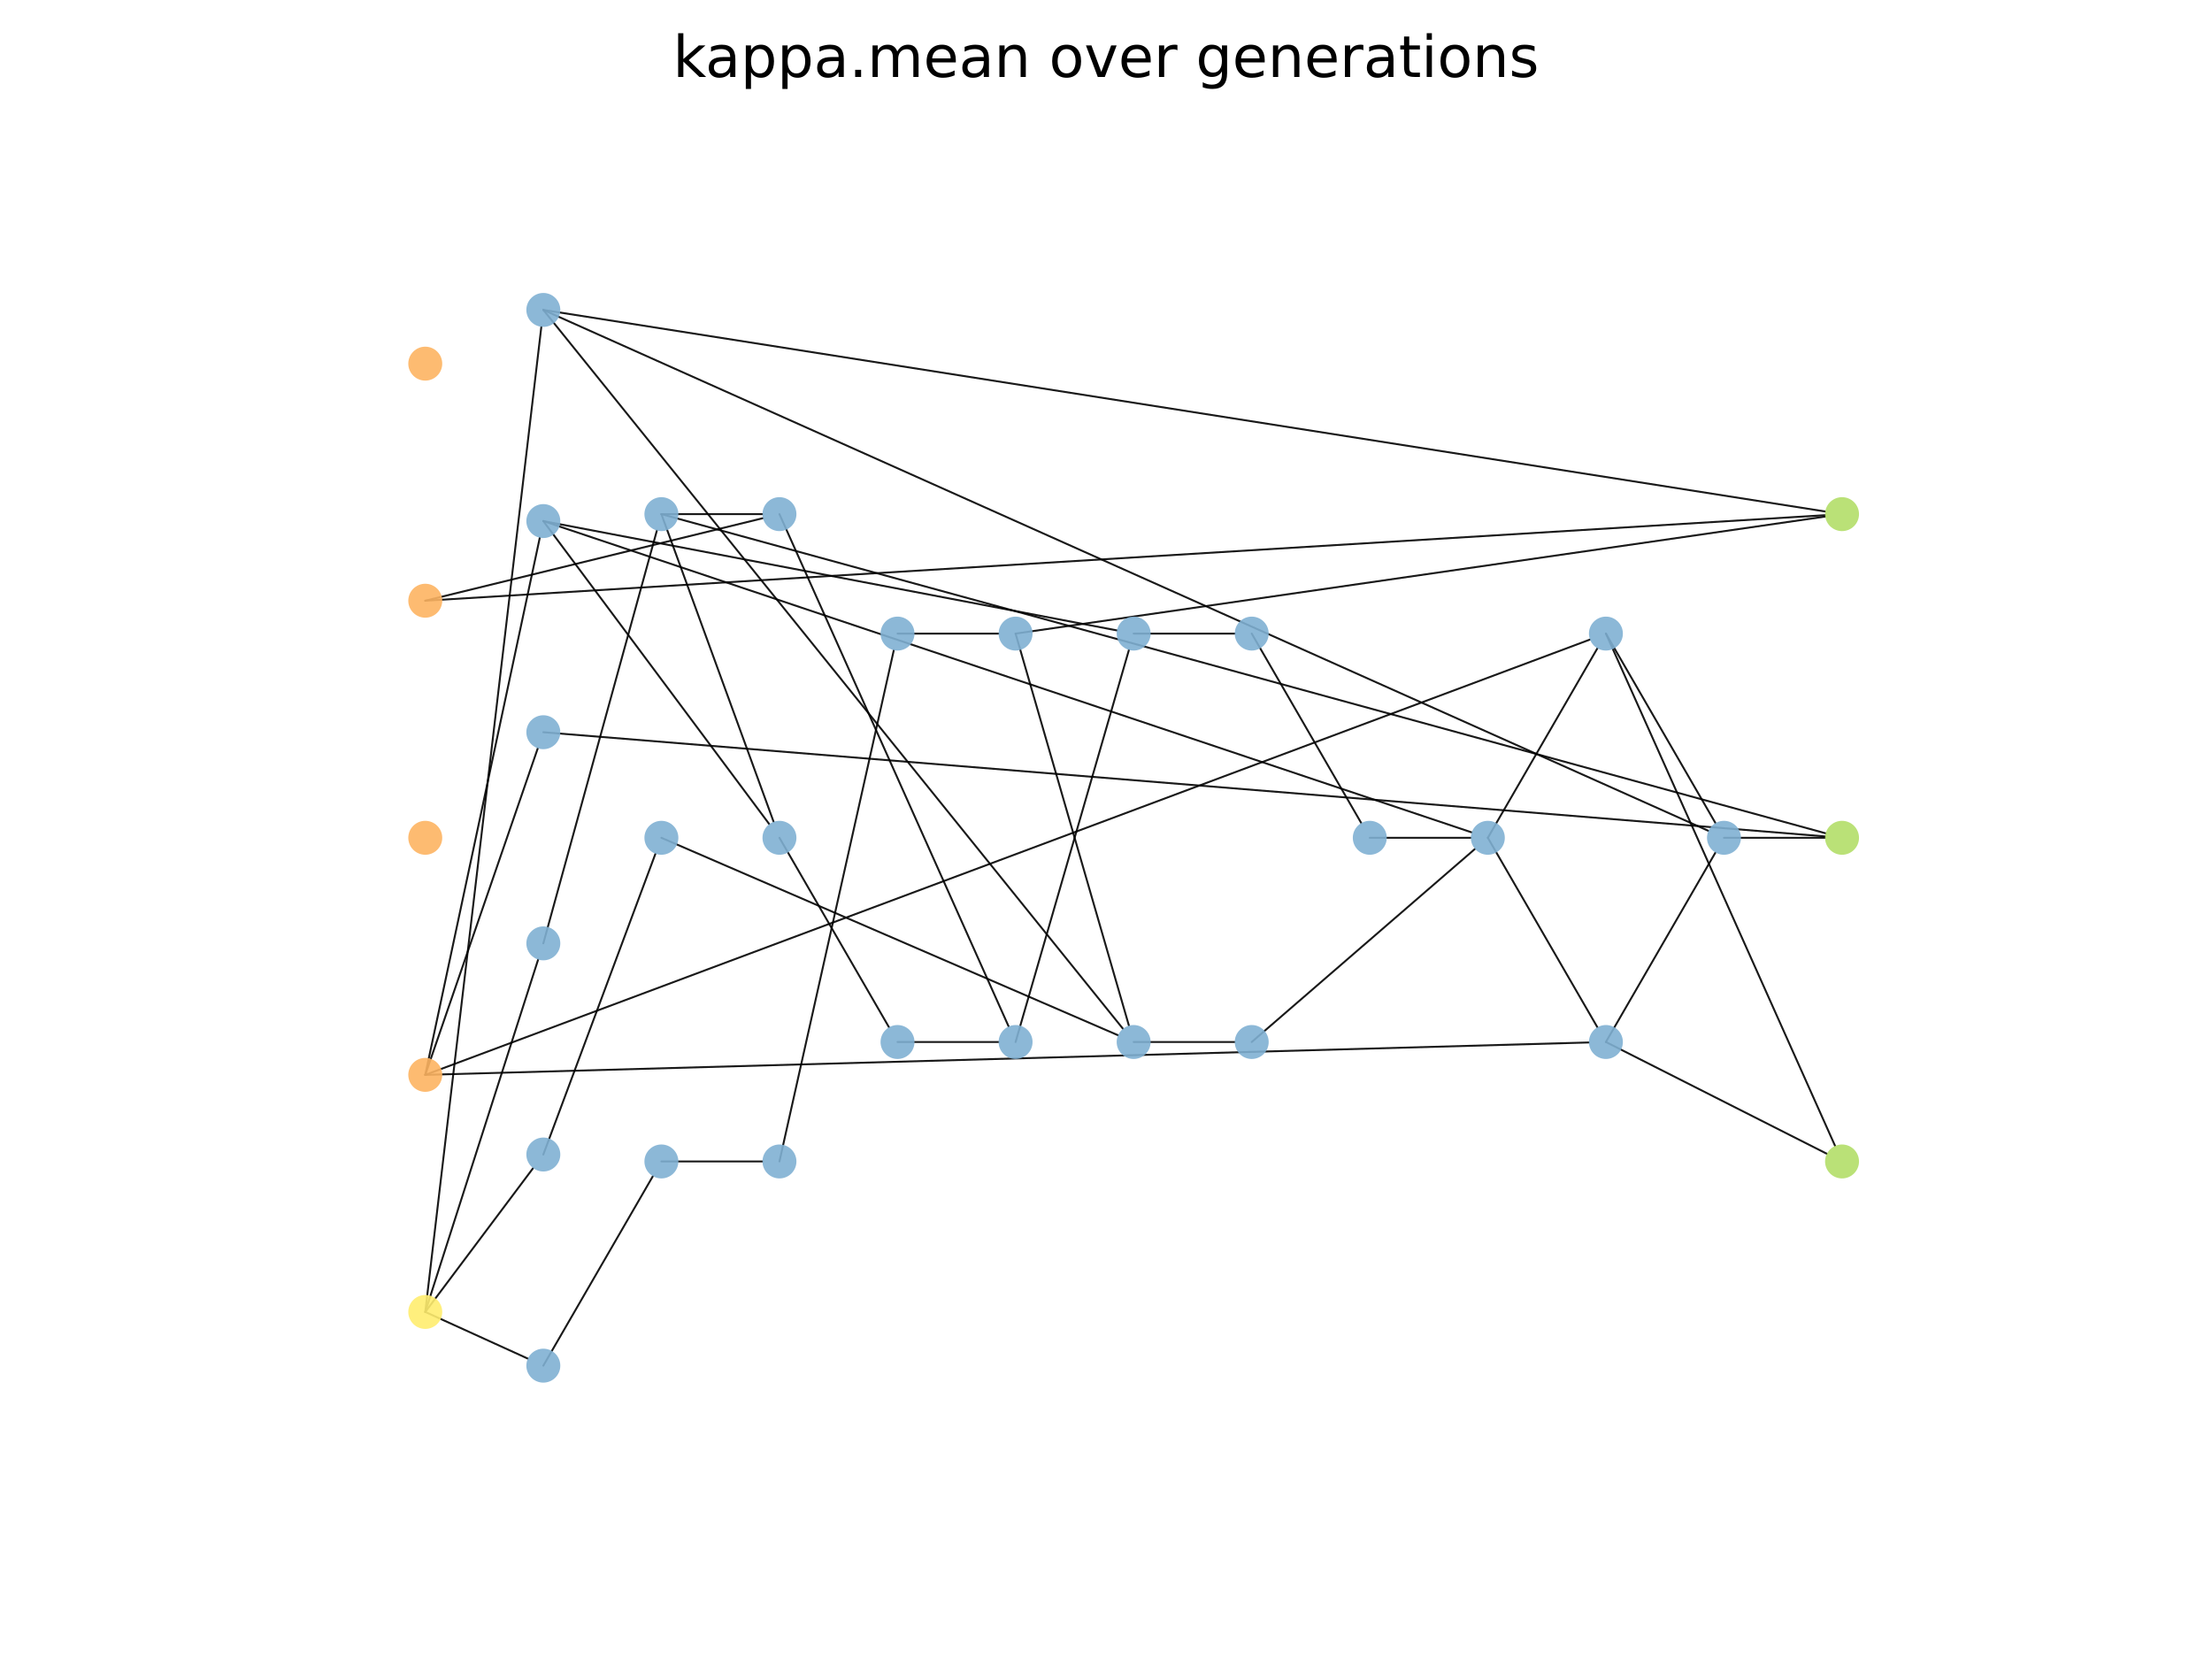 <?xml version="1.0" encoding="utf-8" standalone="no"?>
<!DOCTYPE svg PUBLIC "-//W3C//DTD SVG 1.1//EN"
  "http://www.w3.org/Graphics/SVG/1.1/DTD/svg11.dtd">
<!-- Created with matplotlib (https://matplotlib.org/) -->
<svg height="345.6pt" version="1.1" viewBox="0 0 460.8 345.6" width="460.8pt" xmlns="http://www.w3.org/2000/svg" xmlns:xlink="http://www.w3.org/1999/xlink">
 <defs>
  <style type="text/css">
*{stroke-linecap:butt;stroke-linejoin:round;}
  </style>
 </defs>
 <g id="figure_1">
  <g id="patch_1">
   <path d="M 0 345.6 
L 460.8 345.6 
L 460.8 0 
L 0 0 
z
" style="fill:#ffffff;"/>
  </g>
  <g id="axes_1">
   <g id="patch_2">
    <path clip-path="url(#p68e21e1ea5)" d="M 88.59 125.141 
Q 123.764 116.542 158.939 107.944 
" style="fill:none;stroke:#000000;stroke-linecap:round;stroke-opacity:0.9;stroke-width:0.4;"/>
   </g>
   <g id="patch_3">
    <path clip-path="url(#p68e21e1ea5)" d="M 88.59 125.141 
Q 234.397 116.23 380.204 107.32 
" style="fill:none;stroke:#000000;stroke-linecap:round;stroke-opacity:0.9;stroke-width:0.4;"/>
   </g>
   <g id="patch_4">
    <path clip-path="url(#p68e21e1ea5)" d="M 88.59 223.915 
Q 100.312 189.896 112.033 155.877 
" style="fill:none;stroke:#000000;stroke-linecap:round;stroke-opacity:0.9;stroke-width:0.4;"/>
   </g>
   <g id="patch_5">
    <path clip-path="url(#p68e21e1ea5)" d="M 88.59 223.915 
Q 100.518 167.963 112.447 112.011 
" style="fill:none;stroke:#000000;stroke-linecap:round;stroke-opacity:0.9;stroke-width:0.4;"/>
   </g>
   <g id="patch_6">
    <path clip-path="url(#p68e21e1ea5)" d="M 88.59 223.915 
Q 209.908 178.571 331.226 133.227 
" style="fill:none;stroke:#000000;stroke-linecap:round;stroke-opacity:0.9;stroke-width:0.4;"/>
   </g>
   <g id="patch_7">
    <path clip-path="url(#p68e21e1ea5)" d="M 88.59 223.915 
Q 209.799 220.541 331.009 217.166 
" style="fill:none;stroke:#000000;stroke-linecap:round;stroke-opacity:0.9;stroke-width:0.4;"/>
   </g>
   <g id="patch_8">
    <path clip-path="url(#p68e21e1ea5)" d="M 88.59 273.302 
Q 100.68 170.69 112.771 68.078 
" style="fill:none;stroke:#000000;stroke-linecap:round;stroke-opacity:0.9;stroke-width:0.4;"/>
   </g>
   <g id="patch_9">
    <path clip-path="url(#p68e21e1ea5)" d="M 88.59 273.302 
Q 99.827 258.318 111.064 243.335 
" style="fill:none;stroke:#000000;stroke-linecap:round;stroke-opacity:0.9;stroke-width:0.4;"/>
   </g>
   <g id="patch_10">
    <path clip-path="url(#p68e21e1ea5)" d="M 88.59 273.302 
Q 100.348 236.596 112.105 199.89 
" style="fill:none;stroke:#000000;stroke-linecap:round;stroke-opacity:0.9;stroke-width:0.4;"/>
   </g>
   <g id="patch_11">
    <path clip-path="url(#p68e21e1ea5)" d="M 88.59 273.302 
Q 99.28 278.165 109.969 283.029 
" style="fill:none;stroke:#000000;stroke-linecap:round;stroke-opacity:0.9;stroke-width:0.4;"/>
   </g>
   <g id="patch_12">
    <path clip-path="url(#p68e21e1ea5)" d="M 113.185 152.535 
Q 246.697 163.389 380.209 174.242 
" style="fill:none;stroke:#000000;stroke-linecap:round;stroke-opacity:0.9;stroke-width:0.4;"/>
   </g>
   <g id="patch_13">
    <path clip-path="url(#p68e21e1ea5)" d="M 113.185 64.564 
Q 173.562 139.44 233.94 214.315 
" style="fill:none;stroke:#000000;stroke-linecap:round;stroke-opacity:0.9;stroke-width:0.4;"/>
   </g>
   <g id="patch_14">
    <path clip-path="url(#p68e21e1ea5)" d="M 113.185 64.564 
Q 234.544 118.824 355.904 173.083 
" style="fill:none;stroke:#000000;stroke-linecap:round;stroke-opacity:0.9;stroke-width:0.4;"/>
   </g>
   <g id="patch_15">
    <path clip-path="url(#p68e21e1ea5)" d="M 113.185 64.564 
Q 246.709 85.559 380.234 106.554 
" style="fill:none;stroke:#000000;stroke-linecap:round;stroke-opacity:0.9;stroke-width:0.4;"/>
   </g>
   <g id="patch_16">
    <path clip-path="url(#p68e21e1ea5)" d="M 113.185 240.506 
Q 124.865 209.174 136.544 177.842 
" style="fill:none;stroke:#000000;stroke-linecap:round;stroke-opacity:0.9;stroke-width:0.4;"/>
   </g>
   <g id="patch_17">
    <path clip-path="url(#p68e21e1ea5)" d="M 113.185 108.55 
Q 136.724 140.122 160.263 171.695 
" style="fill:none;stroke:#000000;stroke-linecap:round;stroke-opacity:0.9;stroke-width:0.4;"/>
   </g>
   <g id="patch_18">
    <path clip-path="url(#p68e21e1ea5)" d="M 113.185 108.55 
Q 172.937 119.938 232.689 131.327 
" style="fill:none;stroke:#000000;stroke-linecap:round;stroke-opacity:0.9;stroke-width:0.4;"/>
   </g>
   <g id="patch_19">
    <path clip-path="url(#p68e21e1ea5)" d="M 113.185 108.55 
Q 209.888 140.977 306.592 173.403 
" style="fill:none;stroke:#000000;stroke-linecap:round;stroke-opacity:0.9;stroke-width:0.4;"/>
   </g>
   <g id="patch_20">
    <path clip-path="url(#p68e21e1ea5)" d="M 113.185 196.521 
Q 125.014 153.517 136.842 110.512 
" style="fill:none;stroke:#000000;stroke-linecap:round;stroke-opacity:0.9;stroke-width:0.4;"/>
   </g>
   <g id="patch_21">
    <path clip-path="url(#p68e21e1ea5)" d="M 113.185 284.492 
Q 124.597 264.752 136.01 245.013 
" style="fill:none;stroke:#000000;stroke-linecap:round;stroke-opacity:0.9;stroke-width:0.4;"/>
   </g>
   <g id="patch_22">
    <path clip-path="url(#p68e21e1ea5)" d="M 137.78 107.104 
Q 148.31 107.104 158.841 107.104 
" style="fill:none;stroke:#000000;stroke-linecap:round;stroke-opacity:0.9;stroke-width:0.4;"/>
   </g>
   <g id="patch_23">
    <path clip-path="url(#p68e21e1ea5)" d="M 137.78 107.104 
Q 149.472 139.156 161.163 171.207 
" style="fill:none;stroke:#000000;stroke-linecap:round;stroke-opacity:0.9;stroke-width:0.4;"/>
   </g>
   <g id="patch_24">
    <path clip-path="url(#p68e21e1ea5)" d="M 137.78 107.104 
Q 259.049 140.348 380.319 173.593 
" style="fill:none;stroke:#000000;stroke-linecap:round;stroke-opacity:0.9;stroke-width:0.4;"/>
   </g>
   <g id="patch_25">
    <path clip-path="url(#p68e21e1ea5)" d="M 137.78 174.528 
Q 185.347 195.096 232.914 215.664 
" style="fill:none;stroke:#000000;stroke-linecap:round;stroke-opacity:0.9;stroke-width:0.4;"/>
   </g>
   <g id="patch_26">
    <path clip-path="url(#p68e21e1ea5)" d="M 137.78 241.952 
Q 148.31 241.952 158.841 241.952 
" style="fill:none;stroke:#000000;stroke-linecap:round;stroke-opacity:0.9;stroke-width:0.4;"/>
   </g>
   <g id="patch_27">
    <path clip-path="url(#p68e21e1ea5)" d="M 162.375 107.104 
Q 186.249 160.473 210.122 213.843 
" style="fill:none;stroke:#000000;stroke-linecap:round;stroke-opacity:0.9;stroke-width:0.4;"/>
   </g>
   <g id="patch_28">
    <path clip-path="url(#p68e21e1ea5)" d="M 162.375 174.528 
Q 173.787 194.267 185.2 214.007 
" style="fill:none;stroke:#000000;stroke-linecap:round;stroke-opacity:0.9;stroke-width:0.4;"/>
   </g>
   <g id="patch_29">
    <path clip-path="url(#p68e21e1ea5)" d="M 162.375 241.952 
Q 174.286 188.697 186.198 135.441 
" style="fill:none;stroke:#000000;stroke-linecap:round;stroke-opacity:0.9;stroke-width:0.4;"/>
   </g>
   <g id="patch_30">
    <path clip-path="url(#p68e21e1ea5)" d="M 186.97 131.988 
Q 197.501 131.988 208.031 131.988 
" style="fill:none;stroke:#000000;stroke-linecap:round;stroke-opacity:0.9;stroke-width:0.4;"/>
   </g>
   <g id="patch_31">
    <path clip-path="url(#p68e21e1ea5)" d="M 186.97 217.068 
Q 197.501 217.068 208.031 217.068 
" style="fill:none;stroke:#000000;stroke-linecap:round;stroke-opacity:0.9;stroke-width:0.4;"/>
   </g>
   <g id="patch_32">
    <path clip-path="url(#p68e21e1ea5)" d="M 211.565 131.988 
Q 223.371 172.829 235.177 213.669 
" style="fill:none;stroke:#000000;stroke-linecap:round;stroke-opacity:0.9;stroke-width:0.4;"/>
   </g>
   <g id="patch_33">
    <path clip-path="url(#p68e21e1ea5)" d="M 211.565 131.988 
Q 295.899 119.799 380.234 107.609 
" style="fill:none;stroke:#000000;stroke-linecap:round;stroke-opacity:0.9;stroke-width:0.4;"/>
   </g>
   <g id="patch_34">
    <path clip-path="url(#p68e21e1ea5)" d="M 211.565 217.068 
Q 223.371 176.227 235.177 135.387 
" style="fill:none;stroke:#000000;stroke-linecap:round;stroke-opacity:0.9;stroke-width:0.4;"/>
   </g>
   <g id="patch_35">
    <path clip-path="url(#p68e21e1ea5)" d="M 236.16 217.068 
Q 246.691 217.068 257.221 217.068 
" style="fill:none;stroke:#000000;stroke-linecap:round;stroke-opacity:0.9;stroke-width:0.4;"/>
   </g>
   <g id="patch_36">
    <path clip-path="url(#p68e21e1ea5)" d="M 236.16 131.988 
Q 246.691 131.988 257.221 131.988 
" style="fill:none;stroke:#000000;stroke-linecap:round;stroke-opacity:0.9;stroke-width:0.4;"/>
   </g>
   <g id="patch_37">
    <path clip-path="url(#p68e21e1ea5)" d="M 260.755 131.988 
Q 272.168 151.728 283.58 171.467 
" style="fill:none;stroke:#000000;stroke-linecap:round;stroke-opacity:0.9;stroke-width:0.4;"/>
   </g>
   <g id="patch_38">
    <path clip-path="url(#p68e21e1ea5)" d="M 260.755 217.068 
Q 284.013 196.955 307.27 176.841 
" style="fill:none;stroke:#000000;stroke-linecap:round;stroke-opacity:0.9;stroke-width:0.4;"/>
   </g>
   <g id="patch_39">
    <path clip-path="url(#p68e21e1ea5)" d="M 285.35 174.528 
Q 295.881 174.528 306.411 174.528 
" style="fill:none;stroke:#000000;stroke-linecap:round;stroke-opacity:0.9;stroke-width:0.4;"/>
   </g>
   <g id="patch_40">
    <path clip-path="url(#p68e21e1ea5)" d="M 309.945 174.528 
Q 321.358 154.789 332.77 135.049 
" style="fill:none;stroke:#000000;stroke-linecap:round;stroke-opacity:0.9;stroke-width:0.4;"/>
   </g>
   <g id="patch_41">
    <path clip-path="url(#p68e21e1ea5)" d="M 309.945 174.528 
Q 321.358 194.267 332.77 214.007 
" style="fill:none;stroke:#000000;stroke-linecap:round;stroke-opacity:0.9;stroke-width:0.4;"/>
   </g>
   <g id="patch_42">
    <path clip-path="url(#p68e21e1ea5)" d="M 334.54 131.988 
Q 345.953 151.728 357.365 171.467 
" style="fill:none;stroke:#000000;stroke-linecap:round;stroke-opacity:0.9;stroke-width:0.4;"/>
   </g>
   <g id="patch_43">
    <path clip-path="url(#p68e21e1ea5)" d="M 334.54 131.988 
Q 358.414 185.358 382.288 238.727 
" style="fill:none;stroke:#000000;stroke-linecap:round;stroke-opacity:0.9;stroke-width:0.4;"/>
   </g>
   <g id="patch_44">
    <path clip-path="url(#p68e21e1ea5)" d="M 334.54 217.068 
Q 345.953 197.328 357.365 177.589 
" style="fill:none;stroke:#000000;stroke-linecap:round;stroke-opacity:0.9;stroke-width:0.4;"/>
   </g>
   <g id="patch_45">
    <path clip-path="url(#p68e21e1ea5)" d="M 334.54 217.068 
Q 357.557 228.712 380.575 240.356 
" style="fill:none;stroke:#000000;stroke-linecap:round;stroke-opacity:0.9;stroke-width:0.4;"/>
   </g>
   <g id="patch_46">
    <path clip-path="url(#p68e21e1ea5)" d="M 359.135 174.528 
Q 369.666 174.528 380.197 174.528 
" style="fill:none;stroke:#000000;stroke-linecap:round;stroke-opacity:0.9;stroke-width:0.4;"/>
   </g>
   <g id="PathCollection_1">
    <defs>
     <path d="M 0 3.536 
C 0.938 3.536 1.837 3.163 2.5 2.5 
C 3.163 1.837 3.536 0.938 3.536 0 
C 3.536 -0.938 3.163 -1.837 2.5 -2.5 
C 1.837 -3.163 0.938 -3.536 0 -3.536 
C -0.938 -3.536 -1.837 -3.163 -2.5 -2.5 
C -3.163 -1.837 -3.536 -0.938 -3.536 0 
C -3.536 0.938 -3.163 1.837 -2.5 2.5 
C -1.837 3.163 -0.938 3.536 0 3.536 
z
" id="C0_0_3734a4a7ca"/>
    </defs>
    <g clip-path="url(#p68e21e1ea5)">
     <use style="fill:#fdb462;fill-opacity:0.9;" x="88.59" xlink:href="#C0_0_3734a4a7ca" y="75.754"/>
    </g>
    <g clip-path="url(#p68e21e1ea5)">
     <use style="fill:#fdb462;fill-opacity:0.9;" x="88.59" xlink:href="#C0_0_3734a4a7ca" y="125.141"/>
    </g>
    <g clip-path="url(#p68e21e1ea5)">
     <use style="fill:#fdb462;fill-opacity:0.9;" x="88.59" xlink:href="#C0_0_3734a4a7ca" y="174.528"/>
    </g>
    <g clip-path="url(#p68e21e1ea5)">
     <use style="fill:#fdb462;fill-opacity:0.9;" x="88.59" xlink:href="#C0_0_3734a4a7ca" y="223.915"/>
    </g>
    <g clip-path="url(#p68e21e1ea5)">
     <use style="fill:#ffed6f;fill-opacity:0.9;" x="88.59" xlink:href="#C0_0_3734a4a7ca" y="273.302"/>
    </g>
    <g clip-path="url(#p68e21e1ea5)">
     <use style="fill:#80b1d3;fill-opacity:0.9;" x="113.185" xlink:href="#C0_0_3734a4a7ca" y="152.535"/>
    </g>
    <g clip-path="url(#p68e21e1ea5)">
     <use style="fill:#80b1d3;fill-opacity:0.9;" x="113.185" xlink:href="#C0_0_3734a4a7ca" y="64.564"/>
    </g>
    <g clip-path="url(#p68e21e1ea5)">
     <use style="fill:#80b1d3;fill-opacity:0.9;" x="113.185" xlink:href="#C0_0_3734a4a7ca" y="240.506"/>
    </g>
    <g clip-path="url(#p68e21e1ea5)">
     <use style="fill:#80b1d3;fill-opacity:0.9;" x="113.185" xlink:href="#C0_0_3734a4a7ca" y="108.55"/>
    </g>
    <g clip-path="url(#p68e21e1ea5)">
     <use style="fill:#80b1d3;fill-opacity:0.9;" x="113.185" xlink:href="#C0_0_3734a4a7ca" y="196.521"/>
    </g>
    <g clip-path="url(#p68e21e1ea5)">
     <use style="fill:#80b1d3;fill-opacity:0.9;" x="113.185" xlink:href="#C0_0_3734a4a7ca" y="284.492"/>
    </g>
    <g clip-path="url(#p68e21e1ea5)">
     <use style="fill:#80b1d3;fill-opacity:0.9;" x="137.78" xlink:href="#C0_0_3734a4a7ca" y="107.104"/>
    </g>
    <g clip-path="url(#p68e21e1ea5)">
     <use style="fill:#80b1d3;fill-opacity:0.9;" x="137.78" xlink:href="#C0_0_3734a4a7ca" y="174.528"/>
    </g>
    <g clip-path="url(#p68e21e1ea5)">
     <use style="fill:#80b1d3;fill-opacity:0.9;" x="137.78" xlink:href="#C0_0_3734a4a7ca" y="241.952"/>
    </g>
    <g clip-path="url(#p68e21e1ea5)">
     <use style="fill:#80b1d3;fill-opacity:0.9;" x="162.375" xlink:href="#C0_0_3734a4a7ca" y="107.104"/>
    </g>
    <g clip-path="url(#p68e21e1ea5)">
     <use style="fill:#80b1d3;fill-opacity:0.9;" x="162.375" xlink:href="#C0_0_3734a4a7ca" y="174.528"/>
    </g>
    <g clip-path="url(#p68e21e1ea5)">
     <use style="fill:#80b1d3;fill-opacity:0.9;" x="162.375" xlink:href="#C0_0_3734a4a7ca" y="241.952"/>
    </g>
    <g clip-path="url(#p68e21e1ea5)">
     <use style="fill:#80b1d3;fill-opacity:0.9;" x="186.97" xlink:href="#C0_0_3734a4a7ca" y="131.988"/>
    </g>
    <g clip-path="url(#p68e21e1ea5)">
     <use style="fill:#80b1d3;fill-opacity:0.9;" x="186.97" xlink:href="#C0_0_3734a4a7ca" y="217.068"/>
    </g>
    <g clip-path="url(#p68e21e1ea5)">
     <use style="fill:#80b1d3;fill-opacity:0.9;" x="211.565" xlink:href="#C0_0_3734a4a7ca" y="131.988"/>
    </g>
    <g clip-path="url(#p68e21e1ea5)">
     <use style="fill:#80b1d3;fill-opacity:0.9;" x="211.565" xlink:href="#C0_0_3734a4a7ca" y="217.068"/>
    </g>
    <g clip-path="url(#p68e21e1ea5)">
     <use style="fill:#80b1d3;fill-opacity:0.9;" x="236.16" xlink:href="#C0_0_3734a4a7ca" y="217.068"/>
    </g>
    <g clip-path="url(#p68e21e1ea5)">
     <use style="fill:#80b1d3;fill-opacity:0.9;" x="236.16" xlink:href="#C0_0_3734a4a7ca" y="131.988"/>
    </g>
    <g clip-path="url(#p68e21e1ea5)">
     <use style="fill:#80b1d3;fill-opacity:0.9;" x="260.755" xlink:href="#C0_0_3734a4a7ca" y="131.988"/>
    </g>
    <g clip-path="url(#p68e21e1ea5)">
     <use style="fill:#80b1d3;fill-opacity:0.9;" x="260.755" xlink:href="#C0_0_3734a4a7ca" y="217.068"/>
    </g>
    <g clip-path="url(#p68e21e1ea5)">
     <use style="fill:#80b1d3;fill-opacity:0.9;" x="285.35" xlink:href="#C0_0_3734a4a7ca" y="174.528"/>
    </g>
    <g clip-path="url(#p68e21e1ea5)">
     <use style="fill:#80b1d3;fill-opacity:0.9;" x="309.945" xlink:href="#C0_0_3734a4a7ca" y="174.528"/>
    </g>
    <g clip-path="url(#p68e21e1ea5)">
     <use style="fill:#80b1d3;fill-opacity:0.9;" x="334.54" xlink:href="#C0_0_3734a4a7ca" y="131.988"/>
    </g>
    <g clip-path="url(#p68e21e1ea5)">
     <use style="fill:#80b1d3;fill-opacity:0.9;" x="334.54" xlink:href="#C0_0_3734a4a7ca" y="217.068"/>
    </g>
    <g clip-path="url(#p68e21e1ea5)">
     <use style="fill:#80b1d3;fill-opacity:0.9;" x="359.135" xlink:href="#C0_0_3734a4a7ca" y="174.528"/>
    </g>
    <g clip-path="url(#p68e21e1ea5)">
     <use style="fill:#b3de69;fill-opacity:0.9;" x="383.73" xlink:href="#C0_0_3734a4a7ca" y="107.104"/>
    </g>
    <g clip-path="url(#p68e21e1ea5)">
     <use style="fill:#b3de69;fill-opacity:0.9;" x="383.73" xlink:href="#C0_0_3734a4a7ca" y="174.528"/>
    </g>
    <g clip-path="url(#p68e21e1ea5)">
     <use style="fill:#b3de69;fill-opacity:0.9;" x="383.73" xlink:href="#C0_0_3734a4a7ca" y="241.952"/>
    </g>
   </g>
  </g>
  <g id="text_1">
   <!-- kappa.mean over generations -->
   <defs>
    <path d="M 9.078 75.984 
L 18.109 75.984 
L 18.109 31.109 
L 44.922 54.688 
L 56.391 54.688 
L 27.391 29.109 
L 57.625 0 
L 45.906 0 
L 18.109 26.703 
L 18.109 0 
L 9.078 0 
z
" id="DejaVuSans-107"/>
    <path d="M 34.281 27.484 
Q 23.391 27.484 19.188 25 
Q 14.984 22.516 14.984 16.5 
Q 14.984 11.719 18.141 8.906 
Q 21.297 6.109 26.703 6.109 
Q 34.188 6.109 38.703 11.406 
Q 43.219 16.703 43.219 25.484 
L 43.219 27.484 
z
M 52.203 31.203 
L 52.203 0 
L 43.219 0 
L 43.219 8.297 
Q 40.141 3.328 35.547 0.953 
Q 30.953 -1.422 24.312 -1.422 
Q 15.922 -1.422 10.953 3.297 
Q 6 8.016 6 15.922 
Q 6 25.141 12.172 29.828 
Q 18.359 34.516 30.609 34.516 
L 43.219 34.516 
L 43.219 35.406 
Q 43.219 41.609 39.141 45 
Q 35.062 48.391 27.688 48.391 
Q 23 48.391 18.547 47.266 
Q 14.109 46.141 10.016 43.891 
L 10.016 52.203 
Q 14.938 54.109 19.578 55.047 
Q 24.219 56 28.609 56 
Q 40.484 56 46.344 49.844 
Q 52.203 43.703 52.203 31.203 
z
" id="DejaVuSans-97"/>
    <path d="M 18.109 8.203 
L 18.109 -20.797 
L 9.078 -20.797 
L 9.078 54.688 
L 18.109 54.688 
L 18.109 46.391 
Q 20.953 51.266 25.266 53.625 
Q 29.594 56 35.594 56 
Q 45.562 56 51.781 48.094 
Q 58.016 40.188 58.016 27.297 
Q 58.016 14.406 51.781 6.484 
Q 45.562 -1.422 35.594 -1.422 
Q 29.594 -1.422 25.266 0.953 
Q 20.953 3.328 18.109 8.203 
z
M 48.688 27.297 
Q 48.688 37.203 44.609 42.844 
Q 40.531 48.484 33.406 48.484 
Q 26.266 48.484 22.188 42.844 
Q 18.109 37.203 18.109 27.297 
Q 18.109 17.391 22.188 11.75 
Q 26.266 6.109 33.406 6.109 
Q 40.531 6.109 44.609 11.75 
Q 48.688 17.391 48.688 27.297 
z
" id="DejaVuSans-112"/>
    <path d="M 10.688 12.406 
L 21 12.406 
L 21 0 
L 10.688 0 
z
" id="DejaVuSans-46"/>
    <path d="M 52 44.188 
Q 55.375 50.25 60.062 53.125 
Q 64.75 56 71.094 56 
Q 79.641 56 84.281 50.016 
Q 88.922 44.047 88.922 33.016 
L 88.922 0 
L 79.891 0 
L 79.891 32.719 
Q 79.891 40.578 77.094 44.375 
Q 74.312 48.188 68.609 48.188 
Q 61.625 48.188 57.562 43.547 
Q 53.516 38.922 53.516 30.906 
L 53.516 0 
L 44.484 0 
L 44.484 32.719 
Q 44.484 40.625 41.703 44.406 
Q 38.922 48.188 33.109 48.188 
Q 26.219 48.188 22.156 43.531 
Q 18.109 38.875 18.109 30.906 
L 18.109 0 
L 9.078 0 
L 9.078 54.688 
L 18.109 54.688 
L 18.109 46.188 
Q 21.188 51.219 25.484 53.609 
Q 29.781 56 35.688 56 
Q 41.656 56 45.828 52.969 
Q 50 49.953 52 44.188 
z
" id="DejaVuSans-109"/>
    <path d="M 56.203 29.594 
L 56.203 25.203 
L 14.891 25.203 
Q 15.484 15.922 20.484 11.062 
Q 25.484 6.203 34.422 6.203 
Q 39.594 6.203 44.453 7.469 
Q 49.312 8.734 54.109 11.281 
L 54.109 2.781 
Q 49.266 0.734 44.188 -0.344 
Q 39.109 -1.422 33.891 -1.422 
Q 20.797 -1.422 13.156 6.188 
Q 5.516 13.812 5.516 26.812 
Q 5.516 40.234 12.766 48.109 
Q 20.016 56 32.328 56 
Q 43.359 56 49.781 48.891 
Q 56.203 41.797 56.203 29.594 
z
M 47.219 32.234 
Q 47.125 39.594 43.094 43.984 
Q 39.062 48.391 32.422 48.391 
Q 24.906 48.391 20.391 44.141 
Q 15.875 39.891 15.188 32.172 
z
" id="DejaVuSans-101"/>
    <path d="M 54.891 33.016 
L 54.891 0 
L 45.906 0 
L 45.906 32.719 
Q 45.906 40.484 42.875 44.328 
Q 39.844 48.188 33.797 48.188 
Q 26.516 48.188 22.312 43.547 
Q 18.109 38.922 18.109 30.906 
L 18.109 0 
L 9.078 0 
L 9.078 54.688 
L 18.109 54.688 
L 18.109 46.188 
Q 21.344 51.125 25.703 53.562 
Q 30.078 56 35.797 56 
Q 45.219 56 50.047 50.172 
Q 54.891 44.344 54.891 33.016 
z
" id="DejaVuSans-110"/>
    <path id="DejaVuSans-32"/>
    <path d="M 30.609 48.391 
Q 23.391 48.391 19.188 42.75 
Q 14.984 37.109 14.984 27.297 
Q 14.984 17.484 19.156 11.844 
Q 23.344 6.203 30.609 6.203 
Q 37.797 6.203 41.984 11.859 
Q 46.188 17.531 46.188 27.297 
Q 46.188 37.016 41.984 42.703 
Q 37.797 48.391 30.609 48.391 
z
M 30.609 56 
Q 42.328 56 49.016 48.375 
Q 55.719 40.766 55.719 27.297 
Q 55.719 13.875 49.016 6.219 
Q 42.328 -1.422 30.609 -1.422 
Q 18.844 -1.422 12.172 6.219 
Q 5.516 13.875 5.516 27.297 
Q 5.516 40.766 12.172 48.375 
Q 18.844 56 30.609 56 
z
" id="DejaVuSans-111"/>
    <path d="M 2.984 54.688 
L 12.5 54.688 
L 29.594 8.797 
L 46.688 54.688 
L 56.203 54.688 
L 35.688 0 
L 23.484 0 
z
" id="DejaVuSans-118"/>
    <path d="M 41.109 46.297 
Q 39.594 47.172 37.812 47.578 
Q 36.031 48 33.891 48 
Q 26.266 48 22.188 43.047 
Q 18.109 38.094 18.109 28.812 
L 18.109 0 
L 9.078 0 
L 9.078 54.688 
L 18.109 54.688 
L 18.109 46.188 
Q 20.953 51.172 25.484 53.578 
Q 30.031 56 36.531 56 
Q 37.453 56 38.578 55.875 
Q 39.703 55.766 41.062 55.516 
z
" id="DejaVuSans-114"/>
    <path d="M 45.406 27.984 
Q 45.406 37.75 41.375 43.109 
Q 37.359 48.484 30.078 48.484 
Q 22.859 48.484 18.828 43.109 
Q 14.797 37.75 14.797 27.984 
Q 14.797 18.266 18.828 12.891 
Q 22.859 7.516 30.078 7.516 
Q 37.359 7.516 41.375 12.891 
Q 45.406 18.266 45.406 27.984 
z
M 54.391 6.781 
Q 54.391 -7.172 48.188 -13.984 
Q 42 -20.797 29.203 -20.797 
Q 24.469 -20.797 20.266 -20.094 
Q 16.062 -19.391 12.109 -17.922 
L 12.109 -9.188 
Q 16.062 -11.328 19.922 -12.344 
Q 23.781 -13.375 27.781 -13.375 
Q 36.625 -13.375 41.016 -8.766 
Q 45.406 -4.156 45.406 5.172 
L 45.406 9.625 
Q 42.625 4.781 38.281 2.391 
Q 33.938 0 27.875 0 
Q 17.828 0 11.672 7.656 
Q 5.516 15.328 5.516 27.984 
Q 5.516 40.672 11.672 48.328 
Q 17.828 56 27.875 56 
Q 33.938 56 38.281 53.609 
Q 42.625 51.219 45.406 46.391 
L 45.406 54.688 
L 54.391 54.688 
z
" id="DejaVuSans-103"/>
    <path d="M 18.312 70.219 
L 18.312 54.688 
L 36.812 54.688 
L 36.812 47.703 
L 18.312 47.703 
L 18.312 18.016 
Q 18.312 11.328 20.141 9.422 
Q 21.969 7.516 27.594 7.516 
L 36.812 7.516 
L 36.812 0 
L 27.594 0 
Q 17.188 0 13.234 3.875 
Q 9.281 7.766 9.281 18.016 
L 9.281 47.703 
L 2.688 47.703 
L 2.688 54.688 
L 9.281 54.688 
L 9.281 70.219 
z
" id="DejaVuSans-116"/>
    <path d="M 9.422 54.688 
L 18.406 54.688 
L 18.406 0 
L 9.422 0 
z
M 9.422 75.984 
L 18.406 75.984 
L 18.406 64.594 
L 9.422 64.594 
z
" id="DejaVuSans-105"/>
    <path d="M 44.281 53.078 
L 44.281 44.578 
Q 40.484 46.531 36.375 47.5 
Q 32.281 48.484 27.875 48.484 
Q 21.188 48.484 17.844 46.438 
Q 14.5 44.391 14.5 40.281 
Q 14.5 37.156 16.891 35.375 
Q 19.281 33.594 26.516 31.984 
L 29.594 31.297 
Q 39.156 29.25 43.188 25.516 
Q 47.219 21.781 47.219 15.094 
Q 47.219 7.469 41.188 3.016 
Q 35.156 -1.422 24.609 -1.422 
Q 20.219 -1.422 15.453 -0.562 
Q 10.688 0.297 5.422 2 
L 5.422 11.281 
Q 10.406 8.688 15.234 7.391 
Q 20.062 6.109 24.812 6.109 
Q 31.156 6.109 34.562 8.281 
Q 37.984 10.453 37.984 14.406 
Q 37.984 18.062 35.516 20.016 
Q 33.062 21.969 24.703 23.781 
L 21.578 24.516 
Q 13.234 26.266 9.516 29.906 
Q 5.812 33.547 5.812 39.891 
Q 5.812 47.609 11.281 51.797 
Q 16.75 56 26.812 56 
Q 31.781 56 36.172 55.266 
Q 40.578 54.547 44.281 53.078 
z
" id="DejaVuSans-115"/>
   </defs>
   <g transform="translate(140.184 16.03)scale(0.12 -0.12)">
    <use xlink:href="#DejaVuSans-107"/>
    <use x="56.16" xlink:href="#DejaVuSans-97"/>
    <use x="117.439" xlink:href="#DejaVuSans-112"/>
    <use x="180.916" xlink:href="#DejaVuSans-112"/>
    <use x="244.393" xlink:href="#DejaVuSans-97"/>
    <use x="305.672" xlink:href="#DejaVuSans-46"/>
    <use x="337.459" xlink:href="#DejaVuSans-109"/>
    <use x="434.871" xlink:href="#DejaVuSans-101"/>
    <use x="496.395" xlink:href="#DejaVuSans-97"/>
    <use x="557.674" xlink:href="#DejaVuSans-110"/>
    <use x="621.053" xlink:href="#DejaVuSans-32"/>
    <use x="652.84" xlink:href="#DejaVuSans-111"/>
    <use x="714.021" xlink:href="#DejaVuSans-118"/>
    <use x="773.201" xlink:href="#DejaVuSans-101"/>
    <use x="834.725" xlink:href="#DejaVuSans-114"/>
    <use x="875.838" xlink:href="#DejaVuSans-32"/>
    <use x="907.625" xlink:href="#DejaVuSans-103"/>
    <use x="971.102" xlink:href="#DejaVuSans-101"/>
    <use x="1032.625" xlink:href="#DejaVuSans-110"/>
    <use x="1096.004" xlink:href="#DejaVuSans-101"/>
    <use x="1157.527" xlink:href="#DejaVuSans-114"/>
    <use x="1198.641" xlink:href="#DejaVuSans-97"/>
    <use x="1259.92" xlink:href="#DejaVuSans-116"/>
    <use x="1299.129" xlink:href="#DejaVuSans-105"/>
    <use x="1326.912" xlink:href="#DejaVuSans-111"/>
    <use x="1388.094" xlink:href="#DejaVuSans-110"/>
    <use x="1451.473" xlink:href="#DejaVuSans-115"/>
   </g>
  </g>
 </g>
 <defs>
  <clipPath id="p68e21e1ea5">
   <rect height="266.112" width="357.12" x="57.6" y="41.472"/>
  </clipPath>
 </defs>
</svg>
